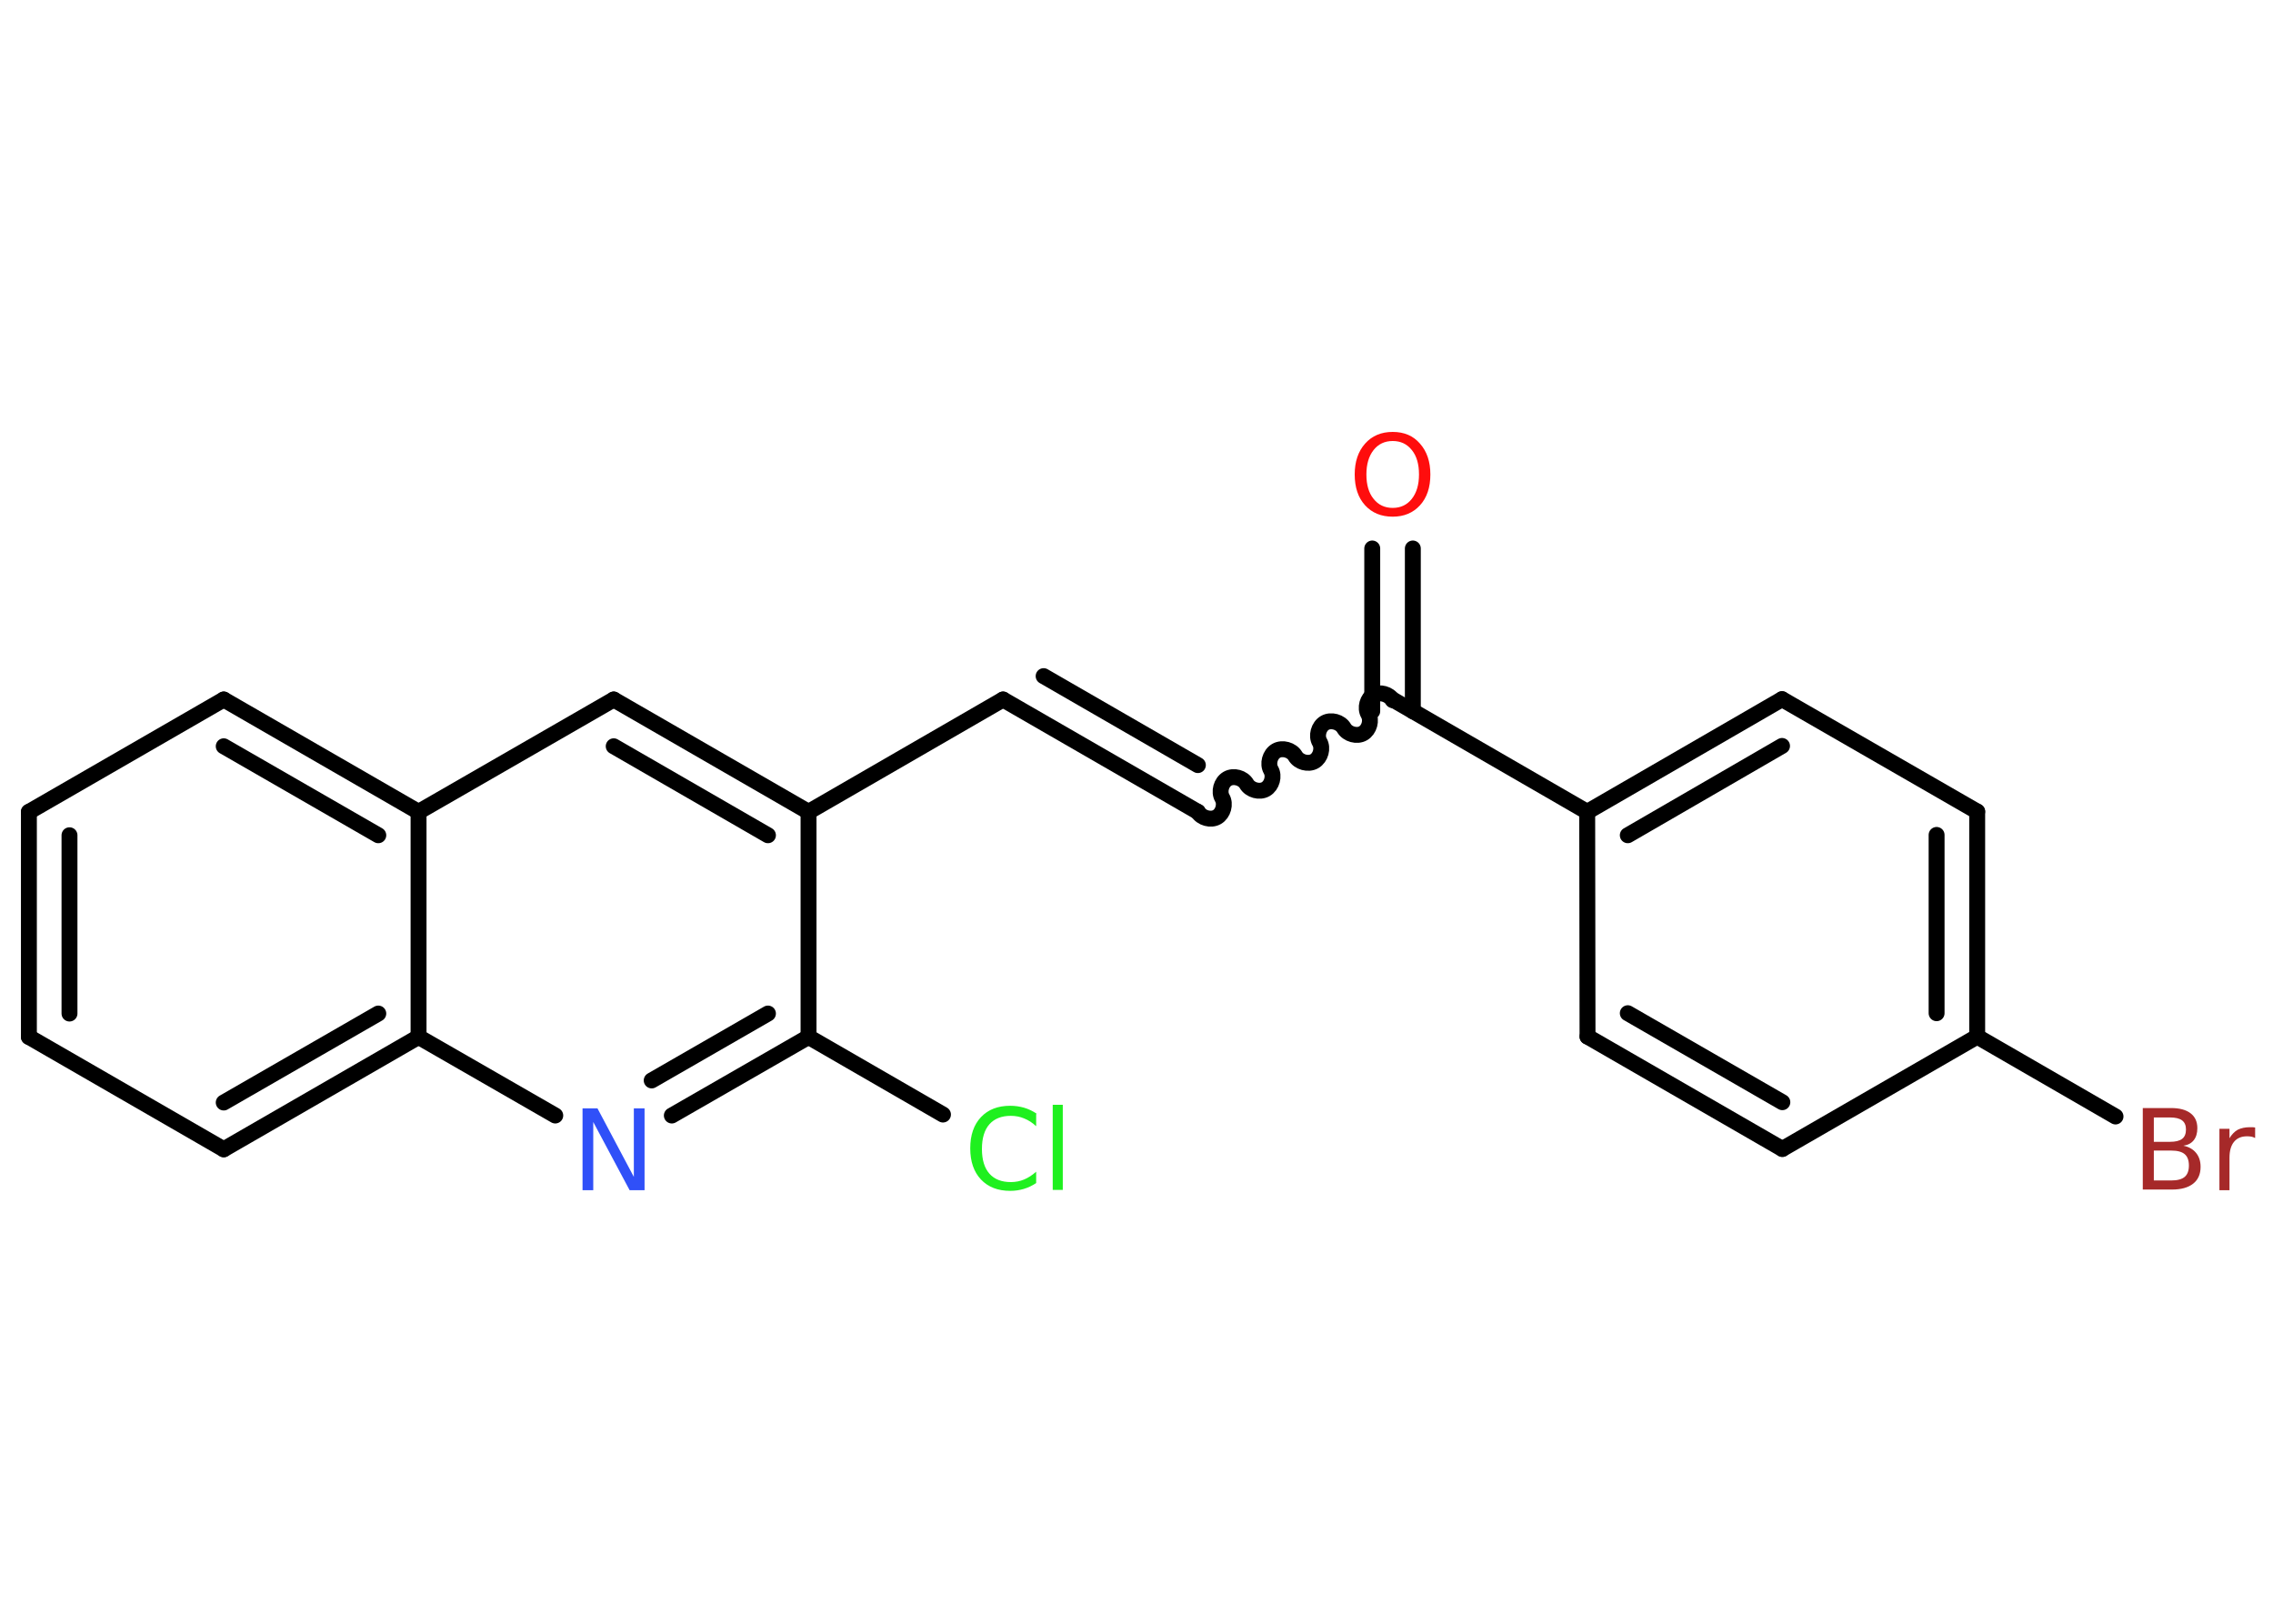 <?xml version='1.0' encoding='UTF-8'?>
<!DOCTYPE svg PUBLIC "-//W3C//DTD SVG 1.1//EN" "http://www.w3.org/Graphics/SVG/1.1/DTD/svg11.dtd">
<svg version='1.2' xmlns='http://www.w3.org/2000/svg' xmlns:xlink='http://www.w3.org/1999/xlink' width='70.0mm' height='50.0mm' viewBox='0 0 70.0 50.0'>
  <desc>Generated by the Chemistry Development Kit (http://github.com/cdk)</desc>
  <g stroke-linecap='round' stroke-linejoin='round' stroke='#000000' stroke-width='.49' fill='#1FF01F'>
    <rect x='.0' y='.0' width='70.0' height='50.0' fill='#FFFFFF' stroke='none'/>
    <g id='mol1' class='mol'>
      <g id='mol1bnd1' class='bond'>
        <line x1='43.51' y1='16.89' x2='43.51' y2='21.9'/>
        <line x1='42.26' y1='16.89' x2='42.26' y2='21.9'/>
      </g>
      <path id='mol1bnd2' class='bond' d='M36.89 25.0c.11 .19 .4 .27 .59 .16c.19 -.11 .27 -.4 .16 -.59c-.11 -.19 -.03 -.48 .16 -.59c.19 -.11 .48 -.03 .59 .16c.11 .19 .4 .27 .59 .16c.19 -.11 .27 -.4 .16 -.59c-.11 -.19 -.03 -.48 .16 -.59c.19 -.11 .48 -.03 .59 .16c.11 .19 .4 .27 .59 .16c.19 -.11 .27 -.4 .16 -.59c-.11 -.19 -.03 -.48 .16 -.59c.19 -.11 .48 -.03 .59 .16c.11 .19 .4 .27 .59 .16c.19 -.11 .27 -.4 .16 -.59c-.11 -.19 -.03 -.48 .16 -.59c.19 -.11 .48 -.03 .59 .16' fill='none' stroke='#000000' stroke-width='.49'/>
      <g id='mol1bnd3' class='bond'>
        <line x1='36.89' y1='25.0' x2='30.89' y2='21.54'/>
        <line x1='36.89' y1='23.56' x2='32.14' y2='20.82'/>
      </g>
      <line id='mol1bnd4' class='bond' x1='30.89' y1='21.54' x2='24.9' y2='25.0'/>
      <g id='mol1bnd5' class='bond'>
        <line x1='24.9' y1='25.0' x2='18.9' y2='21.54'/>
        <line x1='23.65' y1='25.72' x2='18.9' y2='22.98'/>
      </g>
      <line id='mol1bnd6' class='bond' x1='18.9' y1='21.54' x2='12.89' y2='25.0'/>
      <g id='mol1bnd7' class='bond'>
        <line x1='12.89' y1='25.0' x2='6.89' y2='21.54'/>
        <line x1='11.65' y1='25.72' x2='6.89' y2='22.98'/>
      </g>
      <line id='mol1bnd8' class='bond' x1='6.89' y1='21.54' x2='.89' y2='25.0'/>
      <g id='mol1bnd9' class='bond'>
        <line x1='.89' y1='25.0' x2='.89' y2='31.93'/>
        <line x1='2.14' y1='25.72' x2='2.14' y2='31.21'/>
      </g>
      <line id='mol1bnd10' class='bond' x1='.89' y1='31.93' x2='6.89' y2='35.39'/>
      <g id='mol1bnd11' class='bond'>
        <line x1='6.89' y1='35.39' x2='12.89' y2='31.93'/>
        <line x1='6.89' y1='33.95' x2='11.65' y2='31.21'/>
      </g>
      <line id='mol1bnd12' class='bond' x1='12.89' y1='25.0' x2='12.89' y2='31.93'/>
      <line id='mol1bnd13' class='bond' x1='12.89' y1='31.93' x2='17.1' y2='34.35'/>
      <g id='mol1bnd14' class='bond'>
        <line x1='20.69' y1='34.35' x2='24.9' y2='31.93'/>
        <line x1='20.07' y1='33.27' x2='23.65' y2='31.21'/>
      </g>
      <line id='mol1bnd15' class='bond' x1='24.9' y1='25.0' x2='24.9' y2='31.93'/>
      <line id='mol1bnd16' class='bond' x1='24.9' y1='31.93' x2='29.04' y2='34.32'/>
      <line id='mol1bnd17' class='bond' x1='42.89' y1='21.54' x2='48.88' y2='25.0'/>
      <g id='mol1bnd18' class='bond'>
        <line x1='54.88' y1='21.53' x2='48.88' y2='25.0'/>
        <line x1='54.88' y1='22.97' x2='50.13' y2='25.72'/>
      </g>
      <line id='mol1bnd19' class='bond' x1='54.88' y1='21.53' x2='60.89' y2='24.99'/>
      <g id='mol1bnd20' class='bond'>
        <line x1='60.89' y1='31.92' x2='60.89' y2='24.99'/>
        <line x1='59.64' y1='31.2' x2='59.64' y2='25.71'/>
      </g>
      <line id='mol1bnd21' class='bond' x1='60.89' y1='31.92' x2='65.15' y2='34.38'/>
      <line id='mol1bnd22' class='bond' x1='60.89' y1='31.92' x2='54.89' y2='35.38'/>
      <g id='mol1bnd23' class='bond'>
        <line x1='48.89' y1='31.92' x2='54.89' y2='35.38'/>
        <line x1='50.13' y1='31.2' x2='54.89' y2='33.94'/>
      </g>
      <line id='mol1bnd24' class='bond' x1='48.88' y1='25.0' x2='48.89' y2='31.92'/>
      <path id='mol1atm1' class='atom' d='M42.89 13.58q-.37 .0 -.59 .28q-.22 .28 -.22 .75q.0 .48 .22 .75q.22 .28 .59 .28q.37 .0 .59 -.28q.22 -.28 .22 -.75q.0 -.48 -.22 -.75q-.22 -.28 -.59 -.28zM42.89 13.3q.53 .0 .84 .36q.32 .36 .32 .95q.0 .6 -.32 .95q-.32 .35 -.84 .35q-.53 .0 -.85 -.35q-.32 -.35 -.32 -.95q.0 -.59 .32 -.95q.32 -.36 .85 -.36z' stroke='none' fill='#FF0D0D'/>
      <path id='mol1atm13' class='atom' d='M17.94 34.13h.46l1.12 2.11v-2.11h.33v2.52h-.46l-1.12 -2.1v2.1h-.33v-2.52z' stroke='none' fill='#3050F8'/>
      <path id='mol1atm15' class='atom' d='M31.91 34.32v.36q-.17 -.16 -.37 -.24q-.19 -.08 -.41 -.08q-.43 .0 -.66 .26q-.23 .26 -.23 .76q.0 .5 .23 .76q.23 .26 .66 .26q.22 .0 .41 -.08q.19 -.08 .37 -.24v.35q-.18 .12 -.38 .18q-.2 .06 -.42 .06q-.57 .0 -.9 -.35q-.33 -.35 -.33 -.96q.0 -.61 .33 -.96q.33 -.35 .9 -.35q.22 .0 .43 .06q.2 .06 .38 .18zM32.42 34.02h.31v2.62h-.31v-2.62z' stroke='none'/>
      <path id='mol1atm20' class='atom' d='M66.33 35.43v.92h.54q.28 .0 .41 -.11q.13 -.11 .13 -.35q.0 -.24 -.13 -.35q-.13 -.11 -.41 -.11h-.54zM66.33 34.4v.76h.5q.25 .0 .37 -.09q.12 -.09 .12 -.29q.0 -.19 -.12 -.28q-.12 -.09 -.37 -.09h-.5zM65.99 34.12h.87q.39 .0 .6 .16q.21 .16 .21 .46q.0 .23 -.11 .37q-.11 .14 -.32 .17q.25 .05 .39 .22q.14 .17 .14 .43q.0 .34 -.23 .52q-.23 .18 -.65 .18h-.9v-2.52zM69.44 35.04q-.05 -.03 -.11 -.04q-.06 -.01 -.13 -.01q-.26 .0 -.4 .17q-.14 .17 -.14 .49v1.0h-.31v-1.89h.31v.29q.1 -.17 .25 -.26q.16 -.08 .38 -.08q.03 .0 .07 .0q.04 .0 .09 .01v.32z' stroke='none' fill='#A62929'/>
    </g>
  </g>
</svg>
